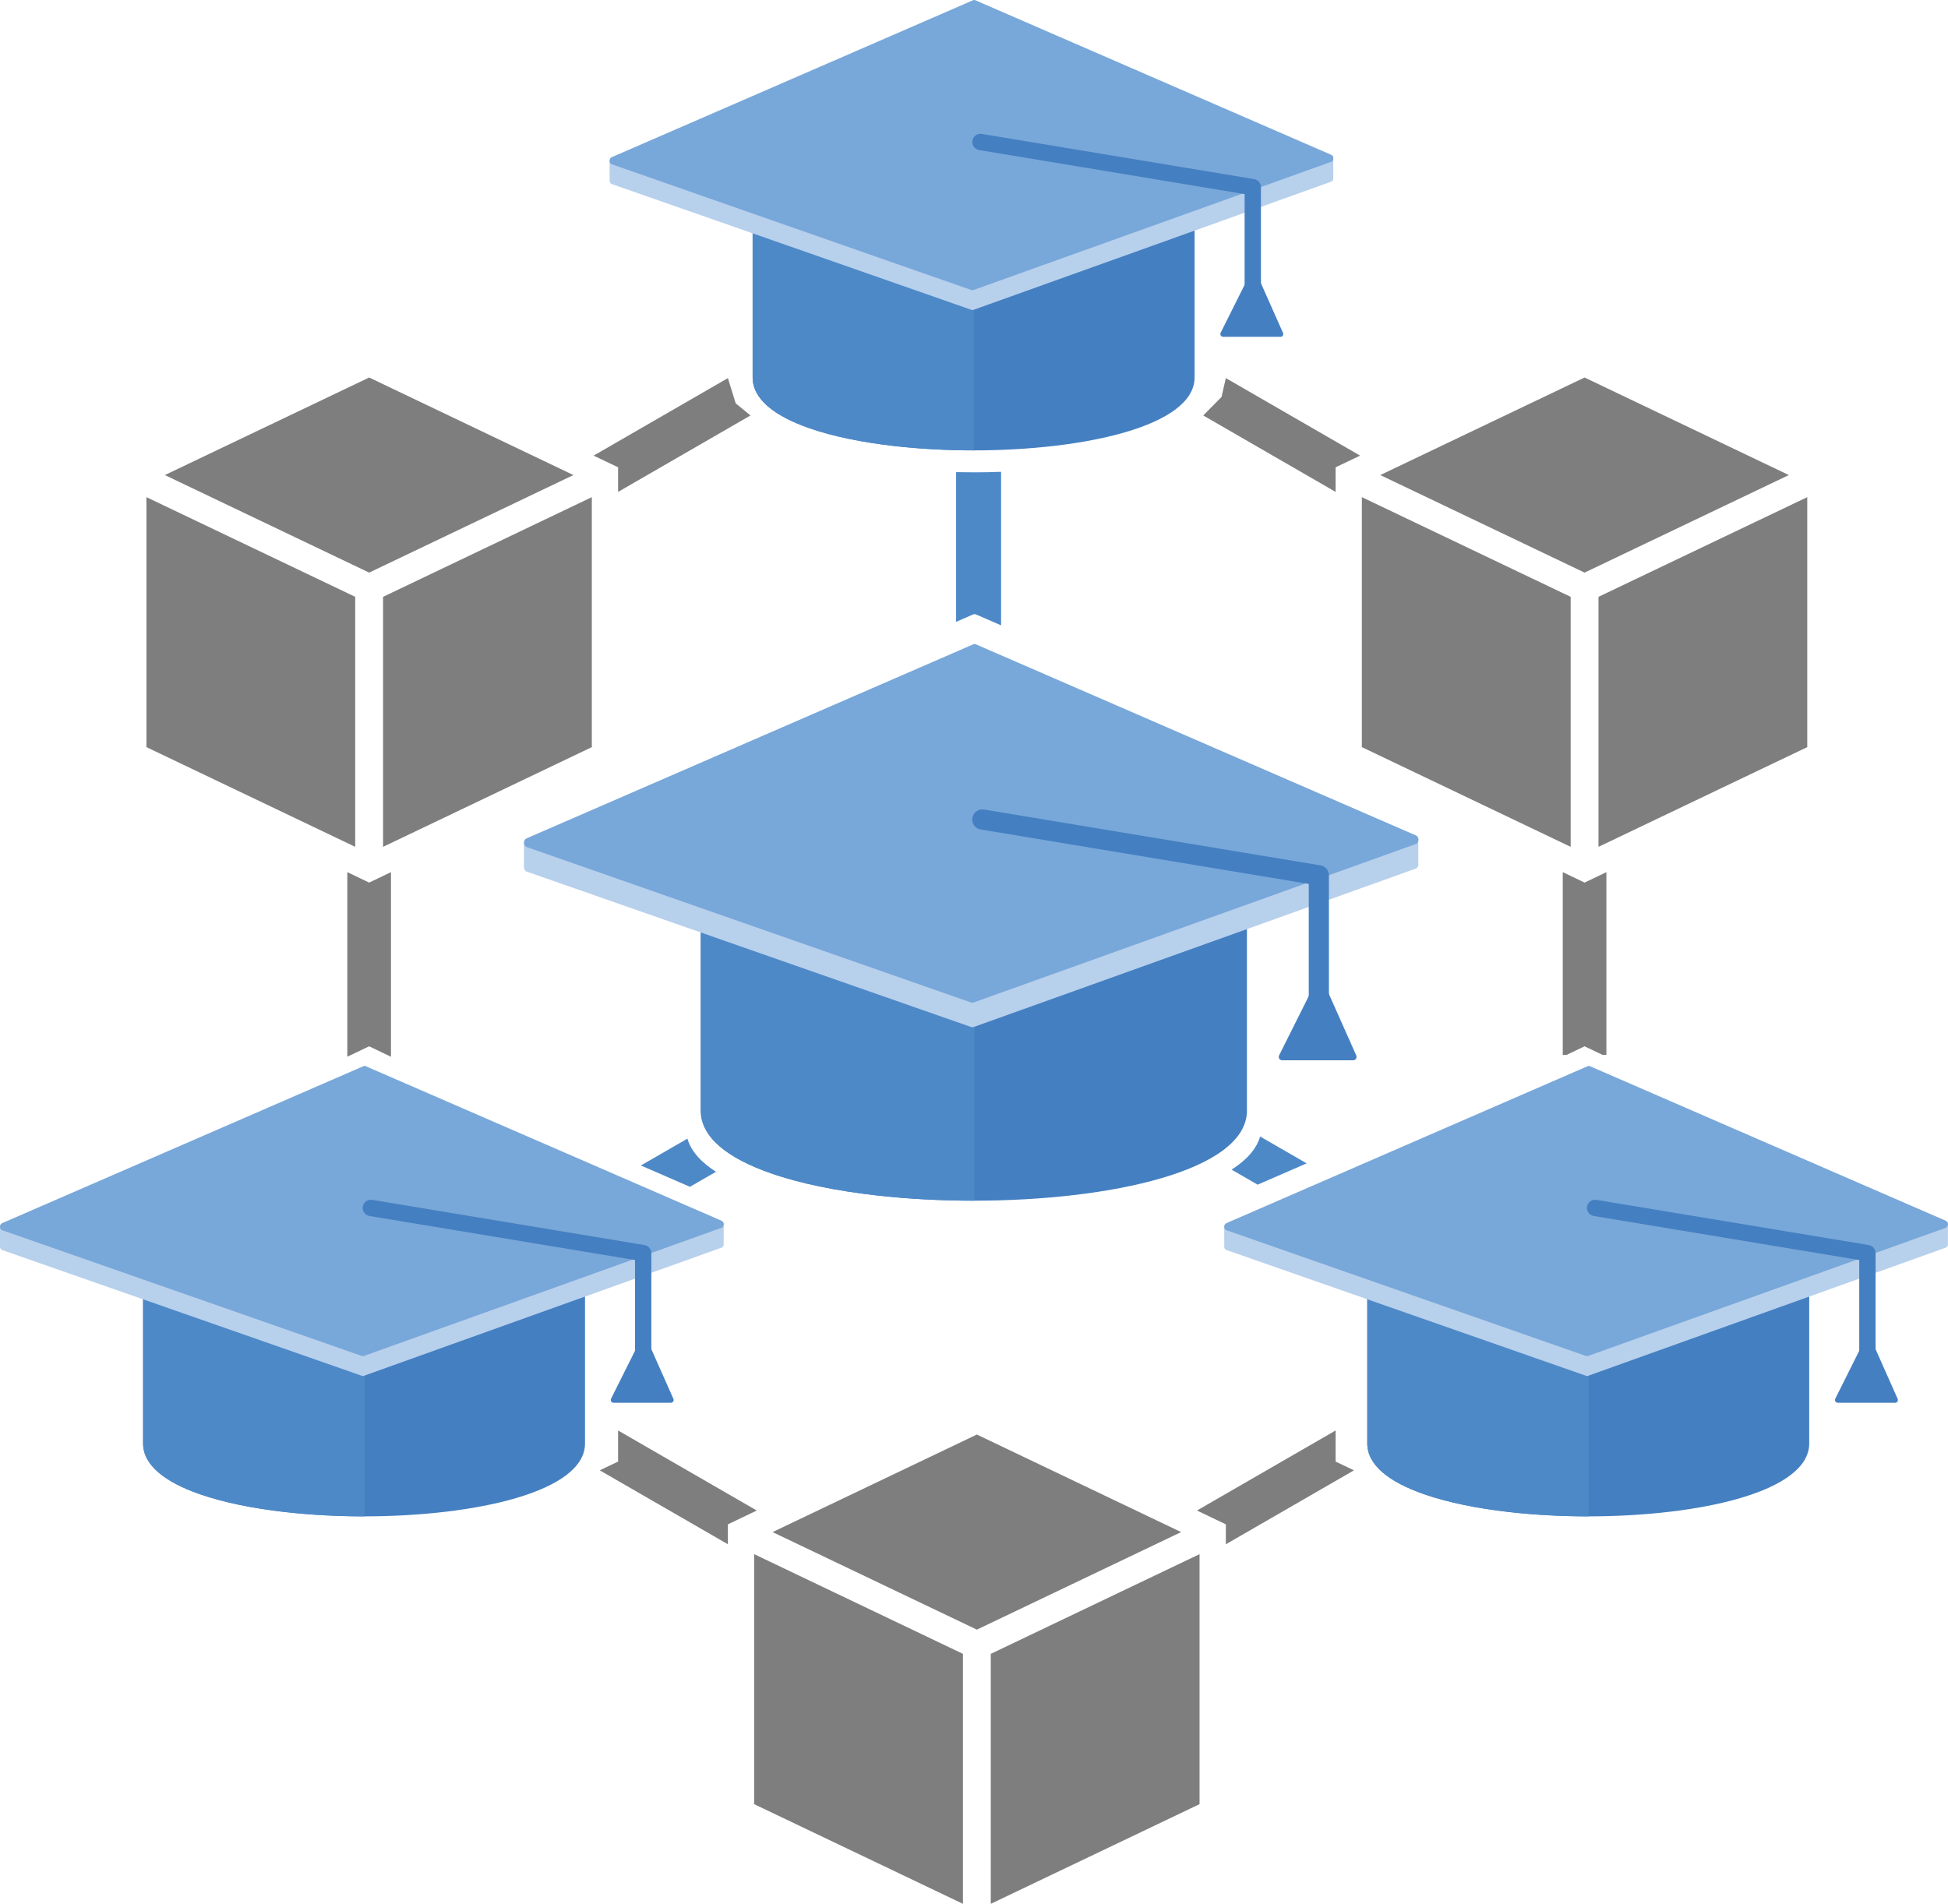 <?xml version="1.0" encoding="UTF-8"?><svg id="Layer_1" xmlns="http://www.w3.org/2000/svg" viewBox="0 0 557.24 544.71"><defs><style>.cls-1{fill:#78a7d9;}.cls-1,.cls-2,.cls-3,.cls-4,.cls-5{stroke-width:0px;}.cls-2{fill:#4e89c7;}.cls-3{fill:#447fc1;}.cls-4{fill:#b7d0ec;}.cls-5{fill:#7e7e7e;}</style></defs><path class="cls-3" d="m356.7,226.15v91.6c0,17.15-38.96,25.76-77.96,25.78-9.54,0-19.07-.5-28.05-1.52-11.35-1.29-21.81-3.39-30.2-6.33-12.18-4.24-20.03-10.22-20.03-17.93v-91.6h156.23Z"/><path class="cls-2" d="m278.74,226.15v117.39c-9.54,0-19.07-.5-28.05-1.52-11.35-1.29-21.81-3.39-30.2-6.33-12.18-4.24-20.03-10.22-20.03-17.93v-91.6h78.27Z"/><path class="cls-4" d="m405.72,239.94v7.63c-.08.43-.35.81-.77.96l-126.45,45.32c-.21.07-.45.07-.67,0l-127.14-44.47c-.54-.19-.81-.72-.81-1.25v-6.97l255.84-1.22Z"/><path class="cls-1" d="m277.83,286.84l-127.14-44.48c-1.04-.36-1.09-2.04-.07-2.49l127.76-55.51c.26-.11.54-.11.8,0l125.84,54.66c1.01.44.97,2.11-.06,2.48l-126.45,45.32c-.22.08-.45.08-.67,0Z"/><path class="cls-3" d="m377.27,303.23c-1.6,0-2.89-1.29-2.89-2.89v-47.44l-93.85-15.58c-1.57-.26-2.64-1.75-2.38-3.32.26-1.57,1.75-2.63,3.32-2.38l96.26,15.98c1.39.23,2.42,1.44,2.42,2.85v49.89c0,1.6-1.29,2.89-2.89,2.89Z"/><path class="cls-3" d="m387.07,303.36h-20.3c-.73,0-1.2-.76-.87-1.41l9.5-18.99c.87-1.74,3.36-1.68,4.15.09l8.42,18.94c.29.65-.19,1.37-.89,1.37Z"/><path class="cls-3" d="m341.72,33.88v74.12c0,13.88-31.53,20.84-63.08,20.86-7.72,0-15.43-.41-22.69-1.23-9.19-1.04-17.65-2.75-24.44-5.12-9.86-3.43-16.21-8.27-16.21-14.51V33.88h126.42Z"/><path class="cls-2" d="m278.64,33.88v94.98c-7.72,0-15.43-.41-22.69-1.23-9.19-1.04-17.65-2.75-24.44-5.12-9.86-3.43-16.21-8.27-16.21-14.51V33.88h63.34Z"/><path class="cls-4" d="m381.39,45.04v6.18c-.07.35-.28.65-.62.77l-102.32,36.67c-.17.06-.37.06-.54,0l-102.88-35.99c-.43-.15-.65-.58-.65-1.01v-5.64l207.01-.99Z"/><path class="cls-1" d="m277.9,82.99l-102.88-35.99c-.84-.29-.88-1.65-.06-2.01L278.35.07c.21-.09.44-.09.65,0l101.82,44.23c.82.36.79,1.71-.05,2.01l-102.32,36.67c-.18.06-.36.06-.54,0Z"/><path class="cls-3" d="m358.37,96.25c-1.29,0-2.34-1.05-2.34-2.34v-38.38l-75.94-12.6c-1.27-.21-2.13-1.41-1.92-2.69.21-1.27,1.42-2.13,2.69-1.92l77.89,12.93c1.13.19,1.95,1.16,1.95,2.31v40.37c0,1.29-1.05,2.34-2.34,2.34Z"/><path class="cls-3" d="m366.3,96.36h-16.42c-.59,0-.97-.62-.71-1.14l7.68-15.37c.7-1.4,2.72-1.36,3.36.08l6.81,15.33c.23.52-.15,1.11-.72,1.11Z"/><path class="cls-3" d="m517.54,338.87v74.12c0,13.88-31.53,20.84-63.08,20.86-7.72,0-15.43-.41-22.69-1.23-9.19-1.04-17.65-2.75-24.44-5.12-9.86-3.43-16.21-8.27-16.21-14.51v-74.12h126.42Z"/><path class="cls-2" d="m454.46,338.87v94.98c-7.72,0-15.43-.41-22.69-1.23-9.19-1.04-17.65-2.75-24.44-5.12-9.86-3.43-16.21-8.27-16.21-14.51v-74.12h63.34Z"/><path class="cls-4" d="m557.21,350.02v6.18c-.07.35-.28.65-.62.77l-102.32,36.67c-.17.06-.37.06-.54,0l-102.88-35.99c-.43-.15-.65-.58-.65-1.01v-5.64l207.01-.99Z"/><path class="cls-1" d="m453.73,387.97l-102.88-35.99c-.84-.29-.88-1.65-.06-2.01l103.37-44.92c.21-.09.44-.09.65,0l101.82,44.23c.82.36.79,1.71-.05,2.01l-102.32,36.67c-.18.06-.36.06-.54,0Z"/><path class="cls-3" d="m534.19,401.23c-1.29,0-2.34-1.05-2.34-2.34v-38.38l-75.94-12.6c-1.27-.21-2.13-1.41-1.92-2.69.21-1.27,1.42-2.13,2.69-1.92l77.89,12.93c1.13.19,1.95,1.16,1.95,2.31v40.37c0,1.29-1.05,2.34-2.34,2.34Z"/><path class="cls-3" d="m542.12,401.34h-16.42c-.59,0-.97-.62-.71-1.14l7.68-15.37c.7-1.4,2.72-1.36,3.36.08l6.81,15.33c.23.52-.15,1.11-.72,1.11Z"/><path class="cls-3" d="m167.35,338.87v74.12c0,13.88-31.53,20.84-63.08,20.86-7.72,0-15.43-.41-22.69-1.23-9.19-1.04-17.65-2.75-24.44-5.12-9.86-3.43-16.21-8.27-16.21-14.51v-74.12h126.42Z"/><path class="cls-2" d="m104.27,338.87v94.98c-7.72,0-15.43-.41-22.69-1.23-9.19-1.04-17.65-2.75-24.44-5.12-9.86-3.43-16.21-8.27-16.21-14.51v-74.12h63.34Z"/><path class="cls-4" d="m207.01,350.02v6.18c-.07.35-.28.65-.62.77l-102.32,36.67c-.17.06-.37.06-.54,0L.65,357.66c-.43-.15-.65-.58-.65-1.01v-5.64l207.01-.99Z"/><path class="cls-1" d="m103.53,387.97L.65,351.98c-.84-.29-.88-1.65-.06-2.01l103.37-44.92c.21-.09.44-.09.65,0l101.82,44.23c.82.36.79,1.71-.05,2.01l-102.32,36.67c-.18.06-.36.06-.54,0Z"/><path class="cls-3" d="m183.99,401.23c-1.29,0-2.34-1.05-2.34-2.34v-38.38l-75.94-12.6c-1.27-.21-2.13-1.41-1.92-2.69.21-1.27,1.42-2.13,2.69-1.92l77.89,12.93c1.13.19,1.95,1.16,1.95,2.31v40.37c0,1.29-1.05,2.34-2.34,2.34Z"/><path class="cls-3" d="m191.92,401.34h-16.42c-.59,0-.97-.62-.71-1.14l7.68-15.37c.7-1.4,2.72-1.36,3.36.08l6.81,15.33c.23.52-.15,1.11-.72,1.11Z"/><polygon class="cls-5" points="279.44 410.44 221 438.35 279.44 466.26 337.87 438.35 279.44 410.44"/><polygon class="cls-5" points="215.73 516.19 275.46 544.71 275.46 473.19 215.73 444.66 215.73 516.19"/><polygon class="cls-5" points="283.42 473.19 283.42 544.71 343.14 516.19 343.14 444.66 283.42 473.19"/><polygon class="cls-5" points="453.28 108.01 394.84 135.92 453.28 163.83 511.71 135.92 453.28 108.01"/><polygon class="cls-5" points="389.57 213.76 449.3 242.29 449.3 170.76 389.57 142.24 389.57 213.76"/><polygon class="cls-5" points="457.26 170.76 457.26 242.29 516.98 213.76 516.98 142.24 457.26 170.76"/><polygon class="cls-5" points="105.6 108.01 47.16 135.92 105.6 163.83 164.03 135.92 105.6 108.01"/><polygon class="cls-5" points="41.89 213.76 101.61 242.29 101.61 170.76 41.89 142.24 41.89 213.76"/><polygon class="cls-5" points="109.58 170.76 109.58 242.29 169.3 213.76 169.3 142.24 109.58 170.76"/><polygon class="cls-5" points="176.81 140.74 214.68 118.87 210.45 115.4 208.22 108.18 169.81 130.36 176.81 133.7 176.81 140.74"/><polygon class="cls-5" points="349.43 113.56 344.2 118.87 382.06 140.74 382.06 133.7 389.07 130.36 350.66 108.18 349.43 113.56"/><polygon class="cls-5" points="453.28 252.52 447.04 249.53 447.04 301.81 448.15 301.81 453.28 299.36 458.41 301.81 459.52 301.81 459.52 249.53 453.28 252.52"/><polygon class="cls-5" points="176.81 418.17 171.57 420.68 208.22 441.83 208.22 436.13 216.48 432.18 176.81 409.28 176.81 418.17"/><polygon class="cls-5" points="382.06 409.28 342.4 432.18 350.66 436.13 350.66 441.84 387.31 420.68 382.06 418.17 382.06 409.28"/><polygon class="cls-5" points="99.35 249.53 99.35 302.34 105.6 299.36 111.84 302.35 111.84 249.53 105.6 252.52 99.35 249.53"/><path class="cls-2" d="m204.81,335.26l-7.45,4.3-14.03-6.1,13.31-7.68c1.04,3.59,3.91,6.76,8.17,9.48Z"/><path class="cls-2" d="m352.3,334.65l7.45,4.3,14.03-6.1-13.31-7.68c-1.04,3.59-3.91,6.76-8.17,9.48Z"/><path class="cls-2" d="m286.37,134.99v43.93l-7.19-3.12c-.26-.11-.55-.11-.81,0l-4.87,2.12v-42.84c1.71.04,3.43.06,5.13.06,2.58,0,5.16-.05,7.73-.15Z"/></svg>